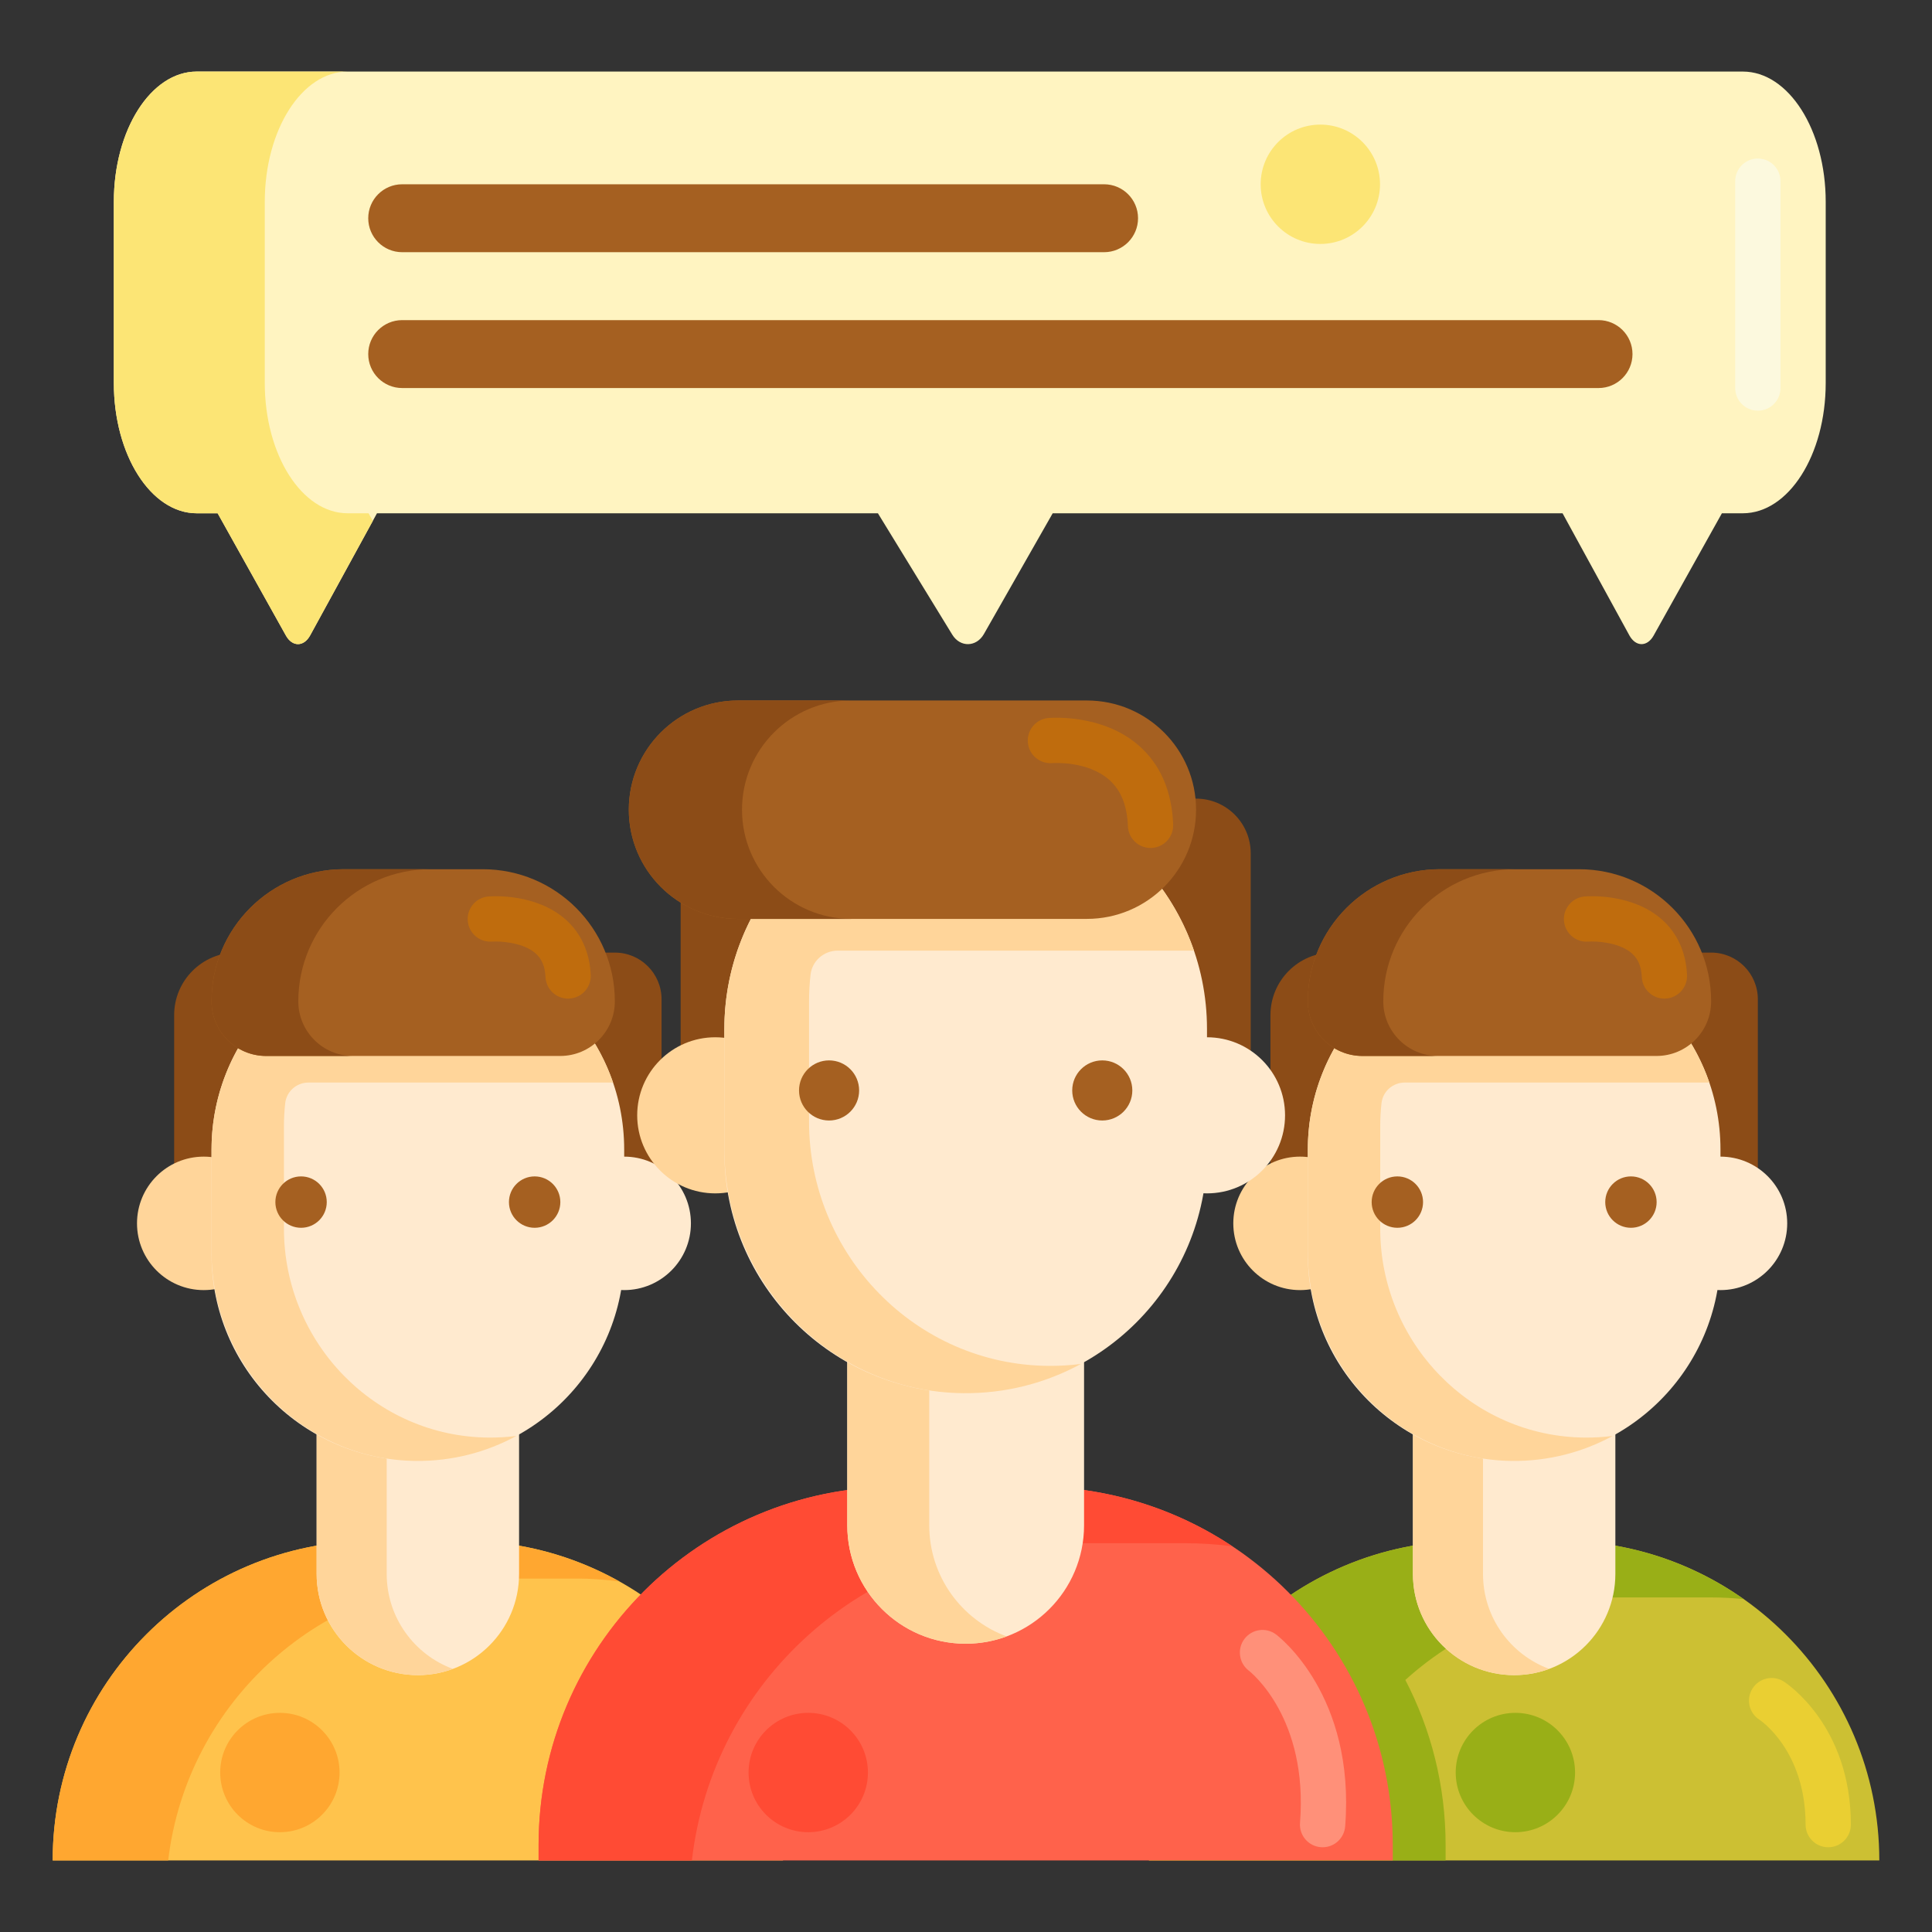 <?xml version="1.0" encoding="utf-8"?>
<!-- Generator: Adobe Illustrator 22.1.0, SVG Export Plug-In . SVG Version: 6.00 Build 0)  -->
<svg xmlns="http://www.w3.org/2000/svg" xmlns:xlink="http://www.w3.org/1999/xlink" version="1.1" id="Layer_1" x="0px" y="0px" viewBox="0 0 512 512" style="enable-background:new 0 0 512 512;" xml:space="preserve" width="512" height="512">
<rect x="0" y="0" width="512" height="512" fill="#333333" stroke="none"/>
<style type="text/css">
	.st0{fill:#DB9C2E;}
	.st1{fill:#BF6C0D;}
	.st2{fill:#F9BB32;}
	.st3{fill:#FCE575;}
	.st4{fill:#FFD551;}
	.st5{fill:#FFC34C;}
	.st6{fill:#FFDF74;}
	.st7{fill:#FFA730;}
	.st8{fill:#FFF4C1;}
	.st9{fill:#FFEACF;}
	.st10{fill:#FF624B;}
	.st11{fill:#CCC033;}
	.st12{fill:#8C4C17;}
	.st13{fill:#FFD59A;}
	.st14{fill:#99AF17;}
	.st15{fill:#FCF9DE;}
	.st16{fill:#E58D23;}
	.st17{fill:#A56021;}
	.st18{fill:#FF4B34;}
	.st19{fill:#FF9079;}
	.st20{fill:#EACF32;}
	.st21{fill:#FFB74B;}
	.st22{fill:#FCDA4F;}
	.st23{fill:#FFEA63;}
</style>
<g>
	<g>
		<g>
			<path class="st11" d="M498.037,493.035H304.492v0c0-46.779,37.922-84.702,84.702-84.702h24.141     C460.114,408.334,498.037,446.256,498.037,493.035L498.037,493.035z"/>
		</g>
	</g>
	<g>
		<g>
			<path class="st20" d="M484.5,489.544c-3.313,0-6-2.687-6-6c0-19.746-12.112-27.728-12.235-27.806     c-2.791-1.787-3.605-5.497-1.818-8.288c1.787-2.791,5.497-3.606,8.288-1.818c0.725,0.464,17.765,11.674,17.765,37.913     C490.5,486.857,487.813,489.544,484.5,489.544z"/>
		</g>
	</g>
	<g>
		<g>
			<path class="st14" d="M413.335,408.334h-24.141c-21.023,0-40.242,7.676-55.049,20.355c-0.06,0.051-0.119,0.104-0.179,0.155     c-2.042,1.758-3.998,3.611-5.863,5.554c-0.16,0.167-0.319,0.334-0.478,0.501c-1.724,1.825-3.366,3.726-4.924,5.699     c-0.221,0.28-0.443,0.559-0.661,0.841c-0.446,0.58-0.885,1.164-1.316,1.755c-0.253,0.346-0.498,0.699-0.746,1.049     c-0.659,0.933-1.299,1.878-1.92,2.838c-0.295,0.455-0.592,0.909-0.878,1.37c-0.329,0.53-0.649,1.066-0.967,1.604     c-0.301,0.51-0.595,1.023-0.885,1.54c-0.281,0.499-0.565,0.995-0.835,1.5c-0.496,0.925-0.974,1.86-1.436,2.804     c-0.221,0.452-0.43,0.911-0.643,1.367c-0.307,0.657-0.606,1.317-0.896,1.982c-0.198,0.454-0.395,0.907-0.585,1.365     c-0.414,0.996-0.813,2-1.189,3.016c-0.121,0.327-0.233,0.659-0.35,0.988c-0.31,0.871-0.608,1.747-0.89,2.63     c-0.131,0.41-0.258,0.82-0.382,1.232c-0.276,0.913-0.537,1.833-0.783,2.759c-0.071,0.268-0.15,0.533-0.218,0.802     c-0.297,1.165-0.565,2.342-0.814,3.525c-0.074,0.354-0.141,0.71-0.211,1.066c-0.185,0.944-0.355,1.893-0.509,2.848     c-0.053,0.327-0.109,0.652-0.158,0.98c-0.183,1.23-0.342,2.468-0.472,3.716c-0.026,0.253-0.044,0.509-0.068,0.763     c-0.099,1.043-0.178,2.091-0.239,3.145c-0.021,0.355-0.041,0.709-0.057,1.065c-0.058,1.289-0.098,2.583-0.098,3.886h41.351     h37.255v-4.066c0-15.786-3.858-30.666-10.673-43.763c15.017-13.587,34.918-21.873,56.768-21.873h24.141     c2.95,0,5.865,0.152,8.738,0.447C448.287,414.061,431.485,408.334,413.335,408.334z"/>
		</g>
	</g>
	<g>
		<g>
			<path class="st12" d="M353.291,339.076h16.61v-70.052c0-9.174-7.437-16.61-16.61-16.61h0c-9.174,0-16.61,7.437-16.61,16.61     v53.441C336.681,331.64,344.117,339.076,353.291,339.076z"/>
		</g>
	</g>
	<g>
		<g>
			<path class="st12" d="M453.468,252.446h-8.46c-6.837,0-12.38,5.543-12.38,12.38v10.78c13.398,9.966,22.078,25.919,22.078,43.9     v19.539c6.256-0.621,11.142-5.898,11.142-12.318v-61.901C465.848,257.989,460.305,252.446,453.468,252.446z"/>
		</g>
	</g>
	<g>
		<g>
			<circle class="st9" cx="455.944" cy="324.204" r="17.685"/>
		</g>
	</g>
	<g>
		<g>
			<circle class="st13" cx="344.522" cy="324.204" r="17.685"/>
		</g>
	</g>
	<g>
		<g>
			<path class="st9" d="M401.264,443.927L401.264,443.927c-14.814,0-26.824-12.009-26.824-26.824v-63.965h53.648v63.965     C428.088,431.918,416.079,443.927,401.264,443.927z"/>
		</g>
	</g>
	<g>
		<g>
			<path class="st13" d="M393.011,417.103v-63.964h-18.57v63.964c0,14.815,12.009,26.824,26.824,26.824l0,0     c3.264,0,6.392-0.585,9.285-1.652C400.312,438.497,393.011,428.653,393.011,417.103z"/>
		</g>
	</g>
	<g>
		<g>
			<path class="st9" d="M401.264,387.165L401.264,387.165c-30.199,0-54.679-24.481-54.679-54.679v-27.837     c0-30.199,24.481-54.679,54.679-54.679h0c30.199,0,54.679,24.481,54.679,54.679v27.837     C455.944,362.685,431.463,387.165,401.264,387.165z"/>
		</g>
	</g>
	<g>
		<g>
			<path class="st5" d="M207.508,493.035H13.963v0c0-46.779,37.922-84.702,84.702-84.702h24.141     C169.586,408.334,207.508,446.256,207.508,493.035L207.508,493.035z"/>
		</g>
	</g>
	<g>
		<g>
			<path class="st7" d="M128.665,418.334h24.141c3.847,0,7.627,0.281,11.338,0.777c-12.229-6.854-26.322-10.777-41.338-10.777     H98.665c-46.779,0-84.702,37.922-84.702,84.702l0,0h30.608C49.522,450.972,85.271,418.334,128.665,418.334z"/>
		</g>
	</g>
	<g>
		<g>
			<path class="st13" d="M365.774,325.602v-27.143c0-2.07,0.116-4.114,0.341-6.124c0.348-3.112,3.016-5.447,6.148-5.447h80.728     c-7.374-21.479-27.746-36.918-51.727-36.918c-2.348,0-4.659,0.153-6.929,0.44c0.003-0.002,0.007-0.004,0.01-0.006     c-0.175,0.022-0.347,0.054-0.521,0.078c-0.576,0.078-1.151,0.162-1.722,0.258c-0.277,0.047-0.551,0.1-0.826,0.151     c-0.505,0.093-1.008,0.191-1.508,0.298c-0.29,0.062-0.579,0.128-0.867,0.194c-0.487,0.112-0.971,0.232-1.453,0.358     c-0.282,0.073-0.564,0.147-0.845,0.225c-0.499,0.139-0.994,0.287-1.488,0.439c-0.251,0.078-0.504,0.152-0.755,0.233     c-0.591,0.192-1.176,0.397-1.758,0.608c-0.144,0.052-0.29,0.099-0.433,0.153c-0.724,0.27-1.44,0.555-2.149,0.854     c-0.185,0.078-0.366,0.163-0.55,0.243c-0.519,0.226-1.036,0.456-1.546,0.697c-0.255,0.121-0.507,0.248-0.76,0.373     c-0.434,0.213-0.866,0.43-1.293,0.655c-0.271,0.142-0.539,0.288-0.807,0.435c-0.406,0.222-0.808,0.449-1.207,0.681     c-0.268,0.155-0.535,0.312-0.8,0.471c-0.401,0.242-0.797,0.491-1.191,0.743c-0.249,0.159-0.5,0.316-0.746,0.479     c-0.434,0.287-0.861,0.585-1.286,0.884c-0.196,0.138-0.395,0.271-0.588,0.41c-0.602,0.436-1.195,0.883-1.778,1.342     c-0.181,0.143-0.356,0.293-0.536,0.438c-0.407,0.329-0.812,0.659-1.209,0.999c-0.237,0.203-0.469,0.413-0.702,0.62     c-0.331,0.293-0.661,0.588-0.985,0.89c-0.245,0.228-0.486,0.46-0.727,0.692c-0.304,0.293-0.604,0.589-0.901,0.889     c-0.24,0.242-0.478,0.486-0.714,0.733c-0.29,0.304-0.575,0.614-0.858,0.924c-0.228,0.25-0.456,0.498-0.679,0.753     c-0.291,0.332-0.574,0.67-0.857,1.009c-0.202,0.242-0.407,0.479-0.605,0.724c-0.414,0.514-0.818,1.036-1.214,1.565     c-0.206,0.274-0.404,0.554-0.604,0.833c-0.277,0.385-0.555,0.769-0.822,1.161c-0.196,0.287-0.383,0.581-0.574,0.872     c-0.223,0.341-0.445,0.681-0.66,1.027c-0.193,0.31-0.38,0.623-0.567,0.937c-0.201,0.338-0.399,0.677-0.593,1.019     c-0.183,0.322-0.362,0.646-0.538,0.973c-0.186,0.345-0.367,0.693-0.546,1.042c-0.169,0.329-0.338,0.658-0.5,0.992     c-0.177,0.362-0.344,0.729-0.513,1.096c-0.15,0.326-0.304,0.65-0.447,0.98c-0.194,0.445-0.375,0.896-0.557,1.347     c-0.198,0.491-0.389,0.985-0.574,1.483c-0.151,0.408-0.306,0.814-0.448,1.226h0.005c-1.912,5.57-2.957,11.543-2.957,17.762     v27.176c0,30.082,24.02,55.026,54.1,55.337c9.671,0.1,18.77-2.311,26.687-6.621c-2.387,0.302-4.822,0.45-7.295,0.433     C389.911,380.77,365.774,355.768,365.774,325.602z"/>
		</g>
	</g>
	<g>
		<g>
			<path class="st12" d="M62.762,339.076h16.61v-70.052c0-9.174-7.437-16.61-16.61-16.61h0c-9.174,0-16.61,7.437-16.61,16.61v53.441     C46.152,331.64,53.589,339.076,62.762,339.076z"/>
		</g>
	</g>
	<g>
		<g>
			<path class="st12" d="M162.939,252.446h-8.46c-6.837,0-12.38,5.543-12.38,12.38v10.78c13.398,9.966,22.078,25.919,22.078,43.9     v19.539c6.256-0.621,11.142-5.898,11.142-12.318v-61.901C175.319,257.989,169.776,252.446,162.939,252.446z"/>
		</g>
	</g>
	<g>
		<g>
			<circle class="st9" cx="165.415" cy="324.204" r="17.685"/>
		</g>
	</g>
	<g>
		<g>
			<circle class="st13" cx="53.993" cy="324.204" r="17.685"/>
		</g>
	</g>
	<g>
		<g>
			<path class="st9" d="M110.736,443.927L110.736,443.927c-14.814,0-26.824-12.009-26.824-26.824v-63.965h53.648v63.965     C137.56,431.918,125.55,443.927,110.736,443.927z"/>
		</g>
	</g>
	<g>
		<g>
			<path class="st13" d="M102.482,417.103v-63.964h-18.57v63.964c0,14.815,12.009,26.824,26.824,26.824l0,0     c3.264,0,6.392-0.585,9.285-1.652C109.783,438.497,102.482,428.653,102.482,417.103z"/>
		</g>
	</g>
	<g>
		<g>
			<path class="st9" d="M110.736,387.165L110.736,387.165c-30.199,0-54.679-24.481-54.679-54.679v-27.837     c0-30.199,24.481-54.679,54.679-54.679h0c30.199,0,54.679,24.481,54.679,54.679v27.837     C165.415,362.685,140.934,387.165,110.736,387.165z"/>
		</g>
	</g>
	<g>
		<g>
			<path class="st13" d="M75.246,325.602v-27.143c0-2.07,0.116-4.114,0.341-6.124c0.348-3.112,3.016-5.447,6.148-5.447h80.728     c-7.374-21.479-27.746-36.918-51.727-36.918c-2.348,0-4.659,0.153-6.929,0.44c0.003-0.002,0.007-0.004,0.01-0.006     c-0.175,0.022-0.347,0.054-0.521,0.078c-0.576,0.078-1.151,0.162-1.722,0.258c-0.277,0.047-0.551,0.1-0.826,0.151     c-0.505,0.093-1.008,0.191-1.508,0.298c-0.29,0.062-0.579,0.128-0.867,0.194c-0.487,0.112-0.971,0.232-1.453,0.358     c-0.282,0.073-0.564,0.147-0.845,0.225c-0.499,0.139-0.994,0.287-1.488,0.439c-0.251,0.078-0.504,0.152-0.755,0.233     c-0.591,0.192-1.176,0.397-1.759,0.608c-0.144,0.052-0.29,0.099-0.433,0.153c-0.724,0.27-1.44,0.555-2.149,0.854     c-0.185,0.078-0.366,0.163-0.55,0.243c-0.519,0.226-1.036,0.456-1.546,0.697c-0.255,0.121-0.507,0.248-0.76,0.373     c-0.434,0.213-0.866,0.43-1.293,0.655c-0.271,0.142-0.539,0.288-0.807,0.435c-0.406,0.222-0.808,0.449-1.207,0.681     c-0.268,0.155-0.535,0.312-0.8,0.471c-0.401,0.242-0.797,0.491-1.191,0.743c-0.249,0.159-0.5,0.316-0.746,0.479     c-0.434,0.287-0.861,0.585-1.286,0.884c-0.196,0.138-0.395,0.271-0.588,0.41c-0.602,0.436-1.195,0.883-1.778,1.342     c-0.181,0.143-0.356,0.293-0.536,0.438c-0.407,0.329-0.812,0.659-1.209,0.999c-0.237,0.203-0.468,0.413-0.702,0.62     c-0.331,0.293-0.661,0.588-0.985,0.89c-0.245,0.228-0.486,0.46-0.727,0.692c-0.304,0.293-0.604,0.589-0.901,0.889     c-0.24,0.242-0.478,0.486-0.714,0.733c-0.29,0.304-0.575,0.614-0.858,0.924c-0.228,0.25-0.456,0.498-0.679,0.753     c-0.291,0.332-0.574,0.67-0.857,1.009c-0.202,0.242-0.407,0.479-0.605,0.724c-0.414,0.514-0.818,1.036-1.214,1.565     c-0.206,0.274-0.404,0.554-0.604,0.833c-0.277,0.385-0.555,0.769-0.822,1.161c-0.196,0.287-0.383,0.581-0.574,0.872     c-0.223,0.341-0.445,0.681-0.66,1.027c-0.193,0.31-0.38,0.623-0.567,0.937c-0.201,0.338-0.399,0.677-0.593,1.019     c-0.183,0.322-0.362,0.646-0.538,0.973c-0.186,0.345-0.367,0.693-0.546,1.042c-0.169,0.329-0.338,0.658-0.5,0.992     c-0.177,0.362-0.344,0.729-0.513,1.096c-0.15,0.326-0.304,0.65-0.447,0.98c-0.194,0.445-0.375,0.896-0.557,1.347     c-0.198,0.491-0.389,0.985-0.574,1.483c-0.151,0.408-0.306,0.814-0.448,1.226h0.005c-1.912,5.57-2.957,11.543-2.957,17.762     v27.176c0,30.082,24.02,55.026,54.1,55.337c9.671,0.1,18.77-2.311,26.687-6.621c-2.387,0.302-4.822,0.45-7.295,0.433     C99.383,380.77,75.246,355.768,75.246,325.602z"/>
		</g>
	</g>
	<g>
		<g>
			<path class="st17" d="M148.459,279.841H70.536c-7.997,0-14.48-6.483-14.48-14.48v0c0-19.335,15.674-35.008,35.008-35.008h36.866     c19.335,0,35.008,15.674,35.008,35.008v0C162.939,273.358,156.456,279.841,148.459,279.841z"/>
		</g>
	</g>
	<g>
		<g>
			<path class="st1" d="M150.551,264.643c-3.19,0-5.845-2.512-5.99-5.73c-0.125-2.78-0.951-4.761-2.601-6.232     c-3.365-3.002-9.512-3.284-11.593-3.143c-3.293,0.234-6.168-2.25-6.411-5.543c-0.243-3.293,2.206-6.163,5.499-6.422     c1.27-0.101,12.649-0.779,20.423,6.09c4.094,3.617,6.401,8.704,6.671,14.709c0.149,3.311-2.414,6.115-5.724,6.264     C150.733,264.641,150.642,264.643,150.551,264.643z"/>
		</g>
	</g>
	<g>
		<g>
			<path class="st4" d="M199.674,489.544c-0.198,0-0.397-0.01-0.598-0.03c-3.298-0.326-5.707-3.264-5.38-6.561     c3.176-32.109-9.822-39.591-9.954-39.663l0.142,0.071l5.154-10.837c2.122,1.009,20.613,11.031,16.599,51.61     C205.332,487.231,202.722,489.544,199.674,489.544z"/>
		</g>
	</g>
	<g>
		<g>
			<g>
				<circle class="st17" cx="79.785" cy="318.568" r="6.809"/>
			</g>
		</g>
		<g>
			<g>
				<circle class="st17" cx="141.686" cy="318.568" r="6.809"/>
			</g>
		</g>
	</g>
	<g>
		<g>
			<path class="st12" d="M316.971,211.644h-9.895c-7.997,0-14.48,6.483-14.48,14.48v12.608     c15.67,11.656,25.823,30.314,25.823,51.345v22.853c7.317-0.726,13.032-6.898,13.032-14.407v-72.399     C331.451,218.127,324.968,211.644,316.971,211.644z"/>
		</g>
	</g>
	<g>
		<g>
			<path class="st10" d="M369.098,493.035H142.73v-4.066c0-52.467,42.533-95,95-95h36.368c52.467,0,95,42.533,95,95V493.035z"/>
		</g>
	</g>
	<g>
		<g>
			<path class="st19" d="M350.506,489.544c-0.158,0-0.317-0.006-0.477-0.019c-3.304-0.26-5.771-3.149-5.511-6.452     c2.187-27.776-12.959-39.858-13.605-40.359c-2.604-2.019-3.112-5.775-1.113-8.395c1.998-2.62,5.717-3.153,8.353-1.175     c0.861,0.646,21.057,16.223,18.329,50.871C356.234,487.158,353.606,489.544,350.506,489.544z"/>
		</g>
	</g>
	<g>
		<g>
			<path class="st8" d="M461.863,18.965h-79.196h-64.529H195.863h-75.529H52.137c-12.134,0-21.97,15.455-21.97,34.519v48.023     c0,19.064,9.836,34.519,21.97,34.519h5.54l18.087,32.395c1.71,3.063,4.75,3.04,6.441-0.05l17.697-32.345h20.431h75.529h36.795     l19.708,32.17c2.092,3.415,6.388,3.327,8.38-0.171l18.228-31.999h39.163h64.529h31.431l17.697,32.345     c1.691,3.09,4.731,3.114,6.441,0.05l18.087-32.395h5.54c12.134,0,21.97-15.455,21.97-34.519V53.483     C483.833,34.419,473.997,18.965,461.863,18.965z"/>
		</g>
	</g>
	<g>
		<g>
			<g>
				<path class="st3" d="M97.677,136.025h-5.54c-12.134,0-21.97-15.455-21.97-34.519V53.483c0-19.064,9.836-34.519,21.97-34.519h-40      c-12.134,0-21.97,15.455-21.97,34.519v48.023c0,19.064,9.836,34.519,21.97,34.519h5.54l18.087,32.395      c1.71,3.063,4.75,3.04,6.441-0.05l16.596-30.332L97.677,136.025z"/>
			</g>
		</g>
	</g>
	<g>
		<g>
			<path class="st17" d="M292.593,66.835H106.586c-4.971,0-9-4.029-9-9v0c0-4.971,4.029-9,9-9h186.007c4.971,0,9,4.029,9,9v0     C301.593,62.805,297.563,66.835,292.593,66.835z"/>
		</g>
	</g>
	<g>
		<g>
			<path class="st17" d="M423.628,102.835H106.586c-4.971,0-9-4.029-9-9v0c0-4.971,4.029-9,9-9h317.042c4.971,0,9,4.029,9,9v0     C432.628,98.805,428.598,102.835,423.628,102.835z"/>
		</g>
	</g>
	<g>
		<g>
			<path class="st15" d="M465.848,108.834c-3.313,0-6-2.687-6-6V48.014c0-3.313,2.687-6,6-6s6,2.687,6,6v54.821     C471.848,106.148,469.162,108.834,465.848,108.834z"/>
		</g>
	</g>
	<g>
		<g>
			<path class="st18" d="M277.73,408.969h36.368c4.238,0,8.409,0.281,12.5,0.819c-15.041-9.993-33.089-15.819-52.5-15.819H237.73     c-52.467,0-95,42.533-95,95v4.066h40.63C188.783,445.719,228.961,408.969,277.73,408.969z"/>
		</g>
	</g>
	<g>
		<g>
			<path class="st12" d="M199.805,312.966h19.427v-81.932c0-10.729-8.698-19.427-19.427-19.427h0     c-10.729,0-19.427,8.698-19.427,19.427v62.505C180.378,304.268,189.075,312.966,199.805,312.966z"/>
		</g>
	</g>
	<g>
		<g>
			<circle class="st9" cx="319.867" cy="295.572" r="20.684"/>
		</g>
	</g>
	<g>
		<g>
			<circle class="st13" cx="189.548" cy="295.572" r="20.684"/>
		</g>
	</g>
	<g>
		<g>
			<path class="st9" d="M255.914,435.599L255.914,435.599c-17.327,0-31.373-14.046-31.373-31.373v-74.813h62.746v74.813     C287.287,421.553,273.241,435.599,255.914,435.599z"/>
		</g>
	</g>
	<g>
		<g>
			<path class="st13" d="M246.261,404.226v-74.812h-21.72v74.812c0,17.327,14.046,31.373,31.373,31.373l0,0     c3.818,0,7.476-0.684,10.86-1.932C254.8,429.248,246.261,417.735,246.261,404.226z"/>
		</g>
	</g>
	<g>
		<g>
			<path class="st9" d="M255.914,369.211L255.914,369.211c-35.32,0-63.953-28.633-63.953-63.953v-32.558     c0-35.32,28.633-63.953,63.953-63.953h0c35.32,0,63.952,28.633,63.952,63.953v32.558     C319.867,340.578,291.234,369.211,255.914,369.211z"/>
		</g>
	</g>
	<g>
		<g>
			<path class="st13" d="M214.405,297.206v-31.746c0-2.422,0.136-4.811,0.399-7.163c0.407-3.64,3.528-6.371,7.191-6.371h94.419     c-8.624-25.122-32.452-43.179-60.5-43.179c-2.746,0-5.449,0.179-8.104,0.514c0.004-0.002,0.008-0.005,0.012-0.007     c-0.205,0.026-0.405,0.064-0.61,0.092c-0.674,0.092-1.347,0.189-2.014,0.302c-0.323,0.054-0.644,0.117-0.966,0.176     c-0.591,0.109-1.179,0.223-1.764,0.349c-0.339,0.073-0.677,0.149-1.014,0.227c-0.57,0.132-1.135,0.271-1.699,0.418     c-0.33,0.086-0.66,0.171-0.988,0.263c-0.584,0.162-1.163,0.336-1.74,0.514c-0.294,0.091-0.59,0.177-0.883,0.272     c-0.691,0.225-1.376,0.464-2.057,0.711c-0.168,0.061-0.339,0.116-0.507,0.179c-0.847,0.316-1.684,0.649-2.513,0.999     c-0.216,0.091-0.428,0.191-0.643,0.285c-0.607,0.264-1.211,0.533-1.808,0.815c-0.299,0.141-0.593,0.29-0.889,0.436     c-0.508,0.25-1.013,0.503-1.513,0.766c-0.317,0.166-0.631,0.337-0.944,0.508c-0.474,0.259-0.945,0.525-1.412,0.796     c-0.313,0.182-0.626,0.364-0.935,0.551c-0.469,0.283-0.932,0.574-1.393,0.869c-0.291,0.186-0.584,0.37-0.872,0.561     c-0.508,0.336-1.007,0.684-1.505,1.034c-0.229,0.161-0.462,0.316-0.688,0.48c-0.704,0.51-1.398,1.033-2.08,1.57     c-0.212,0.167-0.417,0.343-0.627,0.512c-0.476,0.385-0.95,0.771-1.414,1.169c-0.278,0.238-0.548,0.483-0.821,0.725     c-0.387,0.343-0.773,0.688-1.152,1.04c-0.287,0.267-0.568,0.538-0.85,0.81c-0.355,0.343-0.707,0.689-1.054,1.04     c-0.281,0.284-0.559,0.568-0.835,0.857c-0.339,0.356-0.672,0.718-1.003,1.081c-0.266,0.292-0.533,0.583-0.794,0.88     c-0.34,0.388-0.671,0.784-1.003,1.18c-0.236,0.282-0.477,0.56-0.708,0.847c-0.485,0.601-0.957,1.212-1.42,1.83     c-0.241,0.321-0.472,0.648-0.707,0.974c-0.324,0.45-0.649,0.899-0.961,1.358c-0.229,0.336-0.448,0.679-0.671,1.02     c-0.261,0.398-0.521,0.797-0.772,1.202c-0.226,0.362-0.444,0.729-0.663,1.096c-0.235,0.395-0.467,0.792-0.694,1.192     c-0.214,0.377-0.424,0.756-0.63,1.138c-0.218,0.403-0.429,0.81-0.638,1.219c-0.198,0.385-0.395,0.77-0.585,1.16     c-0.206,0.424-0.403,0.853-0.6,1.282c-0.175,0.381-0.355,0.76-0.523,1.146c-0.227,0.52-0.439,1.048-0.652,1.575     c-0.232,0.574-0.455,1.152-0.671,1.735c-0.177,0.477-0.358,0.952-0.524,1.434h0.005c-2.237,6.514-3.458,13.501-3.458,20.774     v31.785c0,35.184,28.094,64.358,63.275,64.722c11.311,0.117,21.954-2.703,31.213-7.744c-2.792,0.353-5.64,0.526-8.532,0.507     C242.636,361.731,214.405,332.488,214.405,297.206z"/>
		</g>
	</g>
	<g>
		<g>
			<path class="st17" d="M288.03,243.515h-92.448c-15.983,0-28.94-12.957-28.94-28.94v0c0-15.983,12.957-28.94,28.94-28.94h92.448     c15.983,0,28.94,12.957,28.94,28.94v0C316.971,230.558,304.014,243.515,288.03,243.515z"/>
		</g>
	</g>
	<g>
		<g>
			<path class="st1" d="M304.9,224.722c-3.207,0-5.866-2.535-5.992-5.767c-0.214-5.504-1.835-9.525-4.956-12.292     c-5.772-5.119-14.988-4.438-15.08-4.429c-3.297,0.26-6.195-2.175-6.478-5.465c-0.283-3.29,2.131-6.189,5.419-6.488     c0.579-0.055,14.31-1.193,24.007,7.321c5.679,4.986,8.733,12.013,9.079,20.886c0.129,3.311-2.451,6.1-5.762,6.229     C305.058,224.72,304.979,224.722,304.9,224.722z"/>
		</g>
	</g>
	<g>
		<g>
			<g>
				<circle class="st17" cx="219.714" cy="288.979" r="7.964"/>
			</g>
		</g>
		<g>
			<g>
				<circle class="st17" cx="292.114" cy="288.979" r="7.964"/>
			</g>
		</g>
	</g>
	<g>
		<g>
			<g>
				<circle class="st17" cx="370.314" cy="318.568" r="6.809"/>
			</g>
		</g>
		<g>
			<g>
				<circle class="st17" cx="432.215" cy="318.568" r="6.809"/>
			</g>
		</g>
	</g>
	<g>
		<g>
			<path class="st17" d="M438.988,279.841h-77.923c-7.997,0-14.48-6.483-14.48-14.48v0c0-19.335,15.674-35.008,35.008-35.008h36.866     c19.335,0,35.008,15.674,35.008,35.008v0C453.468,273.358,446.985,279.841,438.988,279.841z"/>
		</g>
	</g>
	<g>
		<g>
			<path class="st1" d="M441.08,264.643c-3.189,0-5.844-2.511-5.99-5.73c-0.126-2.795-0.961-4.783-2.629-6.257     c-3.417-3.019-9.631-3.27-11.537-3.12c-3.292,0.26-6.192-2.208-6.452-5.511c-0.26-3.303,2.208-6.192,5.511-6.452     c1.271-0.101,12.648-0.779,20.423,6.09c4.094,3.617,6.401,8.704,6.672,14.709c0.149,3.31-2.414,6.115-5.724,6.264     C441.262,264.641,441.17,264.643,441.08,264.643z"/>
		</g>
	</g>
	<g>
		<g>
			<path class="st12" d="M196.641,214.574L196.641,214.574c0-15.983,12.957-28.94,28.94-28.94h-30     c-15.983,0-28.94,12.957-28.94,28.94l0,0c0,15.983,12.957,28.94,28.94,28.94h30C209.598,243.515,196.641,230.558,196.641,214.574     z"/>
		</g>
	</g>
	<g>
		<g>
			<path class="st12" d="M366.585,265.361L366.585,265.361c0-19.334,15.674-35.008,35.008-35.008h-20     c-19.335,0-35.008,15.674-35.008,35.008l0,0c0,7.997,6.483,14.48,14.48,14.48h20     C373.068,279.841,366.585,273.358,366.585,265.361z"/>
		</g>
	</g>
	<g>
		<g>
			<path class="st12" d="M79.056,265.361L79.056,265.361c0-19.334,15.674-35.008,35.008-35.008h-23     c-19.335,0-35.008,15.674-35.008,35.008l0,0c0,7.997,6.483,14.48,14.48,14.48h23C85.539,279.841,79.056,273.358,79.056,265.361z"/>
		</g>
	</g>
	<g>
		<g>
			<circle class="st7" cx="74.17" cy="469.738" r="15.815"/>
		</g>
	</g>
	<g>
		<g>
			<circle class="st18" cx="214.193" cy="469.738" r="15.815"/>
		</g>
	</g>
	<g>
		<g>
			<circle class="st14" cx="401.593" cy="469.738" r="15.815"/>
		</g>
	</g>
	<g>
		<g>
			<circle class="st3" cx="349.905" cy="48.835" r="15.815"/>
		</g>
	</g>
</g>
</svg>
